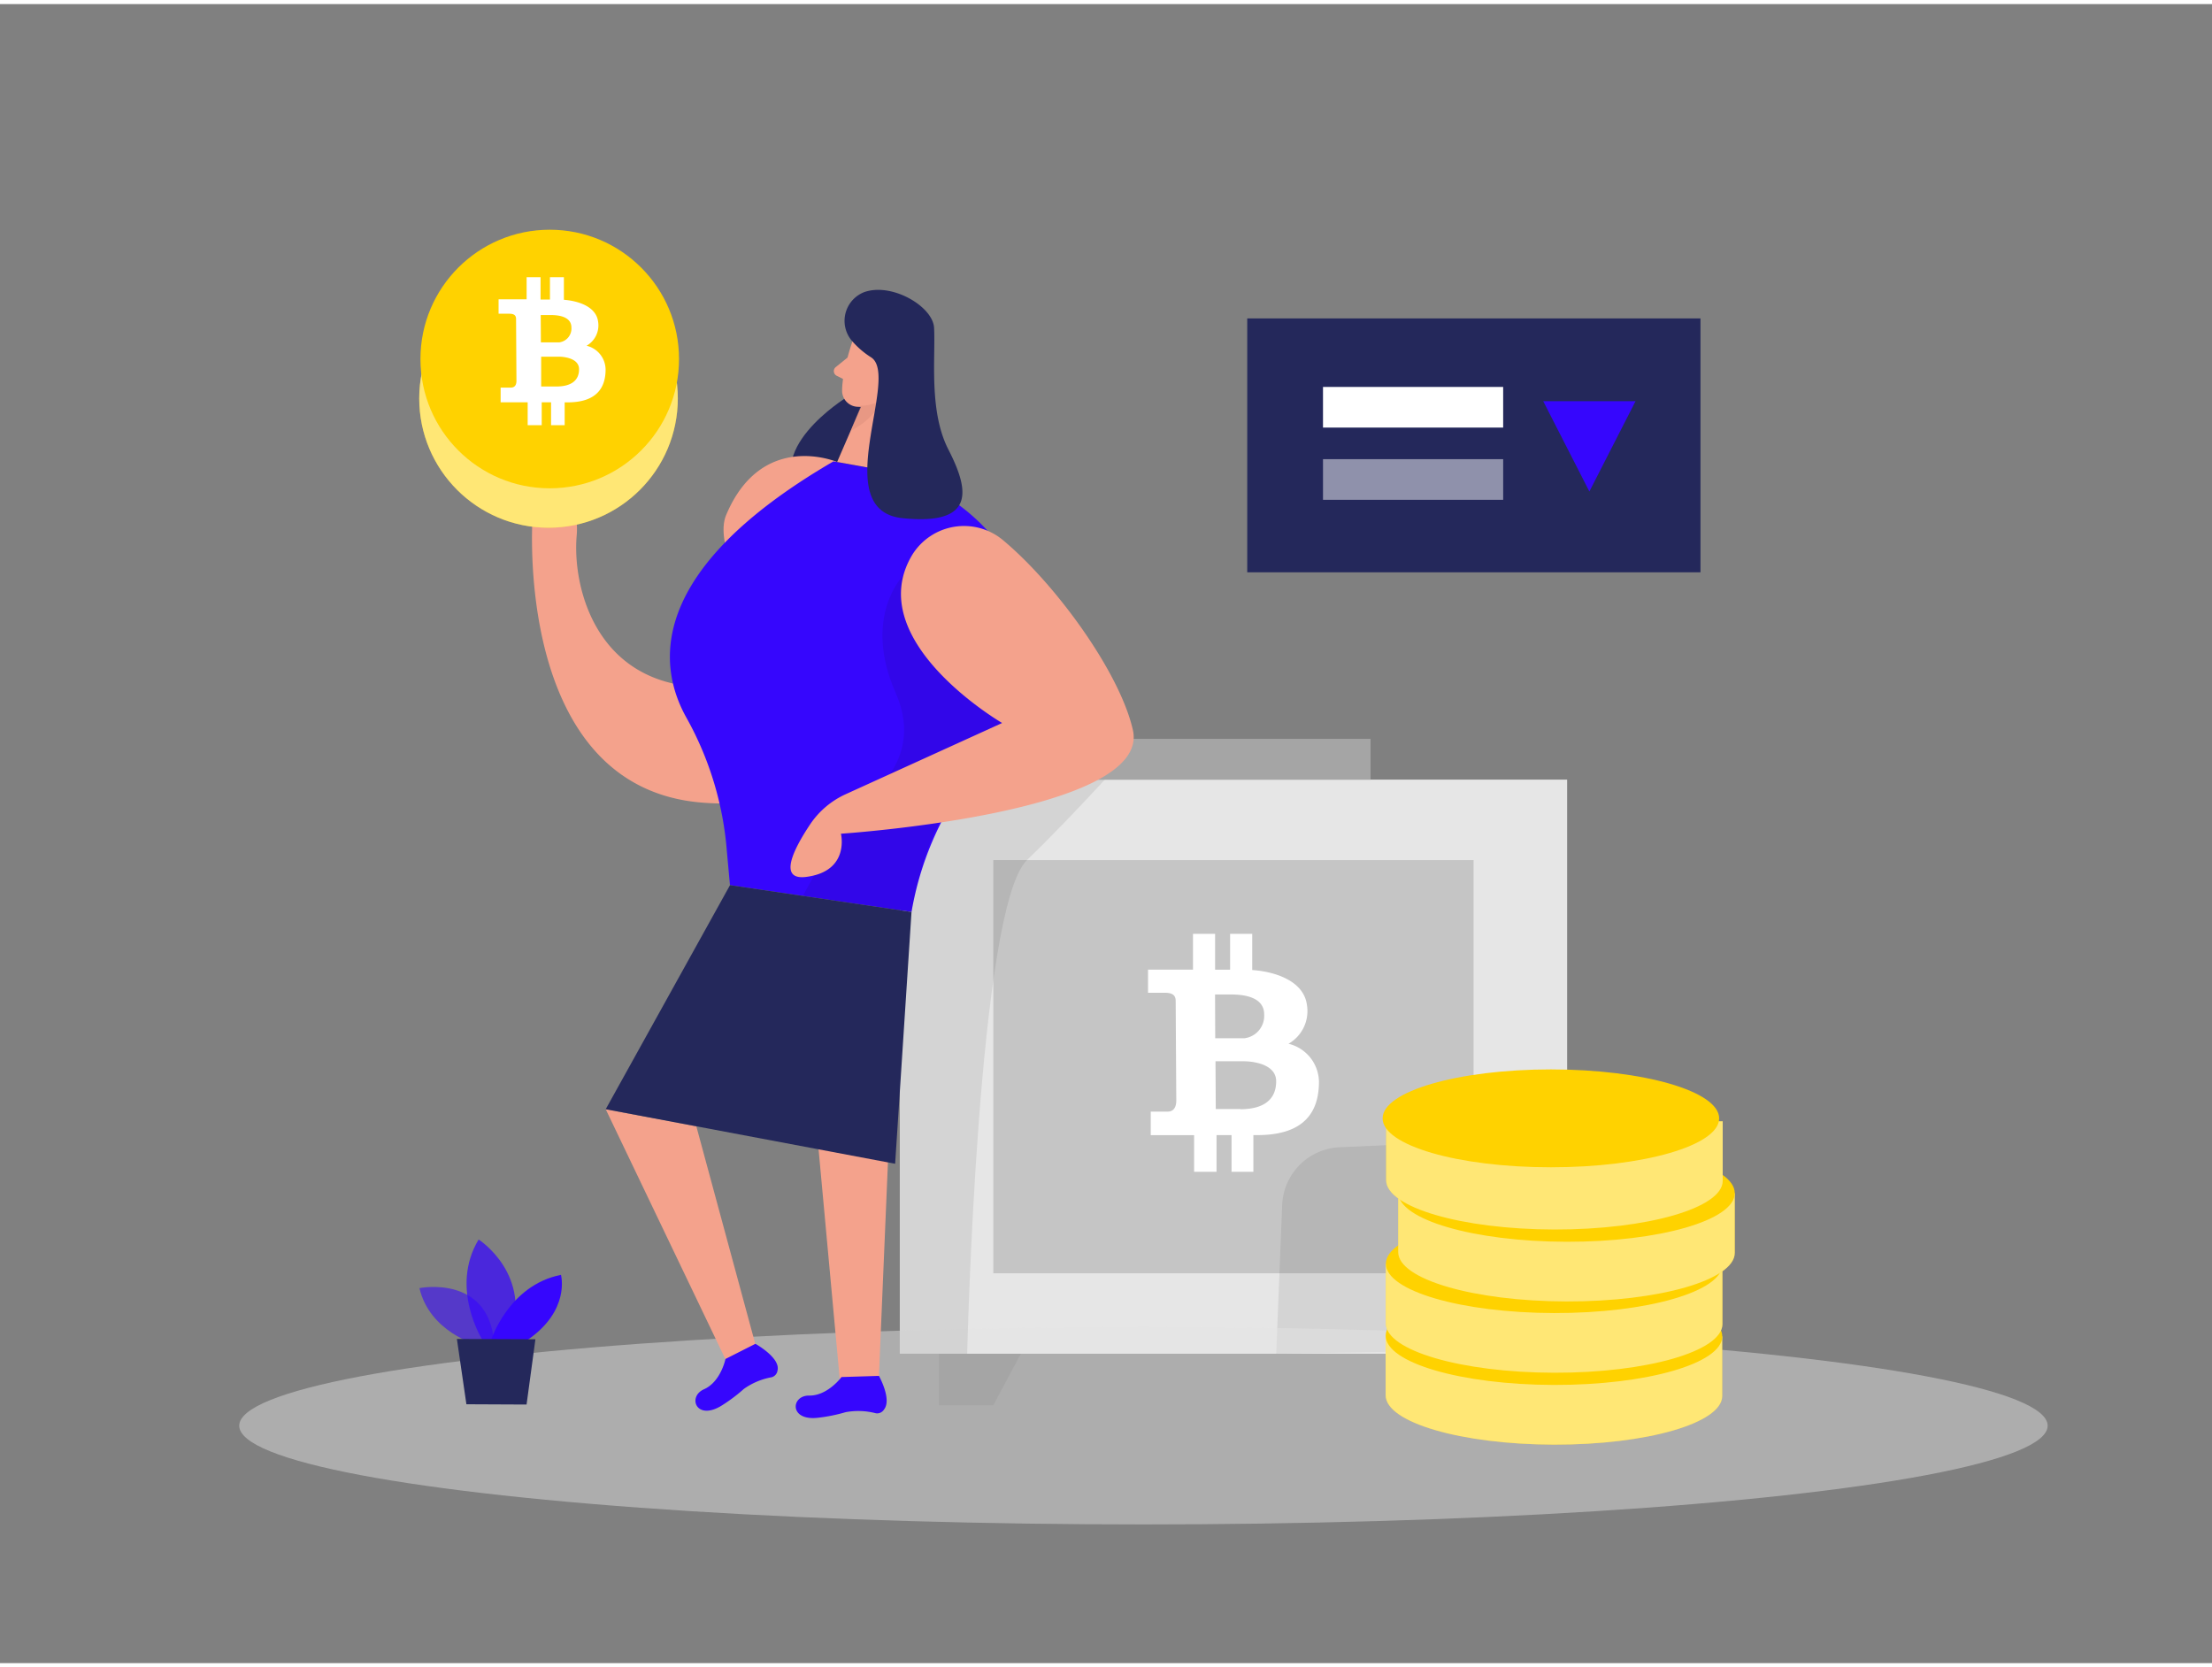 <svg id="Layer_1" data-name="Layer 1" xmlns="http://www.w3.org/2000/svg" viewBox="0 0 400 300" width="406" height="306" class="illustration styles_illustrationTablet__1DWOa"><rect x="0" y="0" width="400" height="300" fill="#808080" stroke="none"/><rect x="162.71" y="140.24" width="120.68" height="103.81" fill="#e6e6e6"></rect><rect x="179.62" y="154.79" width="86.85" height="74.72" fill="#a5a5a5" opacity="0.51"></rect><path d="M250.63,243.72l-19.85.34,1.08-26.9a10.89,10.89,0,0,1,10.39-10.44l16.4-.74Z" opacity="0.08"></path><ellipse cx="206.77" cy="257.07" rx="163.51" ry="17.85" fill="#e6e6e6" opacity="0.45"></ellipse><path d="M250.57,240.78l0,10.79c0,4.89,13.6,8.88,30.41,8.92s30.43-3.89,30.45-8.78l0-10.79Z" fill="#ffd200"></path><path d="M250.57,240.78l0,10.79c0,4.89,13.6,8.88,30.41,8.92s30.43-3.89,30.45-8.78l0-10.79Z" fill="#fff" opacity="0.46"></path><ellipse cx="281" cy="240.85" rx="8.85" ry="30.43" transform="translate(39.52 521.3) rotate(-89.87)" fill="#ffd200"></ellipse><path d="M250.6,227.78l0,10.79c0,4.89,13.61,8.88,30.42,8.92s30.43-3.9,30.45-8.79l0-10.78Z" fill="#ffd200"></path><path d="M250.6,227.78l0,10.79c0,4.89,13.61,8.88,30.42,8.92s30.43-3.9,30.45-8.79l0-10.78Z" fill="#fff" opacity="0.46"></path><ellipse cx="281.03" cy="227.85" rx="8.85" ry="30.43" transform="translate(52.55 508.36) rotate(-89.87)" fill="#ffd200"></ellipse><path d="M252.84,214.89l0,10.79c0,4.89,13.6,8.88,30.41,8.92s30.44-3.89,30.45-8.78l0-10.79Z" fill="#ffd200"></path><path d="M252.84,214.89l0,10.79c0,4.89,13.6,8.88,30.41,8.92s30.44-3.89,30.45-8.78l0-10.79Z" fill="#fff" opacity="0.46"></path><ellipse cx="283.27" cy="214.96" rx="8.85" ry="30.43" transform="translate(67.67 497.74) rotate(-89.87)" fill="#ffd200"></ellipse><path d="M250.66,201.88l0,10.79c0,4.89,13.61,8.89,30.41,8.92s30.44-3.89,30.45-8.78l0-10.79Z" fill="#ffd200"></path><path d="M250.66,201.88l0,10.79c0,4.89,13.61,8.89,30.41,8.92s30.44-3.89,30.45-8.78l0-10.79Z" fill="#fff" opacity="0.46"></path><ellipse cx="281.09" cy="201.95" rx="8.85" ry="30.43" transform="matrix(0, -1, 1, 0, 78.5, 482.58)" fill="#ffd200"></ellipse><path d="M86.22,242.44s-8.52-2.32-10.37-10.25c0,0,13.19-2.66,13.57,10.95Z" fill="#3606fd" opacity="0.58"></path><path d="M87.26,241.6s-6-9.41-.71-18.2c0,0,10,6.37,5.57,18.22Z" fill="#3606fd" opacity="0.73"></path><path d="M88.8,241.61s3.14-9.94,12.64-11.82c0,0,1.78,6.45-6.15,11.84Z" fill="#3606fd"></path><polygon points="82.62 241.38 84.34 253.19 95.22 253.24 96.82 241.44 82.62 241.38" fill="#24285b"></polygon><path d="M204.31,135.25s-9.67,10.91-18.6,19.54-10.81,89.27-10.81,89.27H162.71V192.15l-1.42-32.83,3.54-16.66Z" opacity="0.08"></path><path d="M233,188a6.8,6.8,0,0,0,3.33-7.05c-.6-4.35-5.8-6-9.89-6.28l0-6.54-4,0,0,6.48-2.71,0,0-6.49-4,0,0,6.48-8.13,0,0,4.18,3,0c1.36,0,2,.39,2,1.49l.11,18c0,1.5-.73,2-1.54,2l-3.08,0,0,4.26,7.84,0,0,6.62,4.06,0,0-6.63,2.71,0,0,6.63,3.95,0,0-6.63h.86c8.3-.05,11-4.13,11-9.66A7.19,7.19,0,0,0,233,188Zm-13.28-8.91h2.88c2,0,6,.31,6,3.59a4.08,4.08,0,0,1-3.52,4.32l-5.33,0Zm4.6,20.72v0l-4.47,0-.05-8.64,5.18,0c1.21,0,5.77.36,5.79,3.59S228.65,199.82,224.33,199.84Z" fill="#fff"></path><polygon points="169.8 244.06 169.8 253.38 179.62 253.38 184.6 244.06 169.8 244.06" fill="#a5a5a5"></polygon><rect x="196.61" y="132.87" width="51.23" height="7.37" fill="#a5a5a5"></rect><path d="M153.11,71.1s-16.29,10-7.45,18.62S161.87,83,161.87,83l-.46-12.53Z" fill="#24285b"></path><path d="M151.38,82.8S137.79,77,131.32,92.37c-3.95,9.39,18.64,33.1-5.88,31.06-18-1.5-21.89-18.32-21.17-27.17A14.29,14.29,0,0,0,98,83a8.61,8.61,0,0,0-5.77-1.55c-7.15.88,4.09,11.09,4.09,11.09S92.59,141.67,127,144.4,161.57,113.08,151.38,82.8Z" fill="#f4a28c"></path><path d="M150.72,82.69l12.39,2.23s41.7,14.29,11.81,55.31a57.35,57.35,0,0,0-10.09,23.94h0L132,159.32l-.56-6.15a58.86,58.86,0,0,0-7.24-24C119,120,116.44,102.64,150.72,82.69Z" fill="#3606fd"></path><path d="M154.34,60.43s-2,5.44-2.06,9.39a2.91,2.91,0,0,0,2.88,3,6.4,6.4,0,0,0,6.11-3.35l3-4.42a5.19,5.19,0,0,0-.76-6C161,55.92,155.39,57.06,154.34,60.43Z" fill="#f4a28c"></path><path d="M163.39,103.28s-7.54,7.43-1.42,21.28-8.15,21-8.15,21l-8.64,15.71,19.65,2.91s2-13.13,7.24-19.62,17.13-11.68,17.13-11.68l-3.49-13.53Z" opacity="0.08"></path><polygon points="163.72 65.8 161.69 84.66 151.38 82.8 157 69.82 163.72 65.8" fill="#f4a28c"></polygon><path d="M159,66.82s.63-2.14,2.2-1.53.68,3.7-1.59,3.39Z" fill="#f4a28c"></path><path d="M153.26,63.92l-2.14,1.73a.94.94,0,0,0,.18,1.56l2,1Z" fill="#f4a28c"></path><path d="M155.65,72.61a6.83,6.83,0,0,0,3.79-1.06s-1.05,3.31-5.62,5.62Z" fill="#ce8172" opacity="0.31"></path><path d="M156.32,52.07a5.57,5.57,0,0,0-2.2,8.9,15.49,15.49,0,0,0,3.42,2.92c5.31,3.47-7.93,27.67,5.67,29.07s11.85-5.46,8.28-12.43-2.29-16.69-2.58-22C168.7,54.7,161.34,50.33,156.32,52.07Z" fill="#24285b"></path><path d="M164.94,99.63A11,11,0,0,1,181.45,97c9.56,8,21.07,23.9,23.41,34.26,3.4,15.06-52.79,18.76-52.79,18.76s1.68,6.79-6.29,7.81c-5.27.67-2.07-5.33.71-9.49a15.43,15.43,0,0,1,6.45-5.47L181.22,130S155.7,115.13,164.94,99.63Z" fill="#f4a28c"></path><circle cx="99.19" cy="71.31" r="23.38" fill="#ffd200"></circle><circle cx="99.19" cy="71.31" r="23.38" fill="#fff" opacity="0.46"></circle><circle cx="99.41" cy="64.18" r="23.38" fill="#ffd200"></circle><path d="M106.07,61.78a4.24,4.24,0,0,0,2.08-4.4c-.38-2.71-3.62-3.71-6.18-3.91l0-4.09-2.52,0,0,4.05h-1.7l0-4.05-2.52,0,0,4-5.07,0v2.61h1.89c.85,0,1.26.24,1.27.93l.07,11.2c0,.93-.46,1.22-1,1.23H90.53l0,2.66,4.89,0,0,4.14,2.54,0,0-4.14h1.69l0,4.14,2.46,0,0-4.13h.53c5.18,0,6.89-2.58,6.87-6A4.48,4.48,0,0,0,106.07,61.78Zm-8.29-5.55,1.8,0c1.26,0,3.74.2,3.75,2.25a2.53,2.53,0,0,1-2.19,2.69l-3.33,0Zm2.87,12.92H97.86l0-5.39,3.24,0c.75,0,3.59.23,3.61,2.24S103.35,69.14,100.65,69.15Z" fill="#fff"></path><rect x="225.54" y="56.84" width="81.96" height="45.91" fill="#24285b"></rect><rect x="239.24" y="69.23" width="32.58" height="7.35" fill="#fff"></rect><polygon points="109.53 199.84 132.35 247.49 137.34 245.09 125.92 202.93 109.53 199.84" fill="#f4a28c"></polygon><polygon points="145.18 176.19 152.06 250.93 158.82 250.93 161.97 176.19 145.18 176.19" fill="#f4a28c"></polygon><rect x="239.24" y="82.29" width="32.58" height="7.35" fill="#fff" opacity="0.49"></rect><polygon points="279.06 71.8 295.76 71.8 287.41 88.14 279.06 71.8" fill="#3606fd"></polygon><polygon points="132.01 159.32 109.53 199.84 161.87 209.7 164.83 164.17 132.01 159.32" fill="#24285b"></polygon><path d="M131.19,245s-.84,4.13-3.89,5.48-1.37,5.79,3.21,2.94a29.43,29.43,0,0,0,4-3,12.37,12.37,0,0,1,5-2.11,1.45,1.45,0,0,0,1.09-1.24c.56-2.28-4-4.81-4-4.81Z" fill="#3606fd"></path><path d="M152.17,248.27s-2.5,3.4-5.84,3.35-3.67,4.68,1.68,4a29.58,29.58,0,0,0,4.91-1,12.63,12.63,0,0,1,5.43.19,1.46,1.46,0,0,0,1.51-.67c1.46-1.84-.92-6.08-.92-6.08Z" fill="#3606fd"></path></svg>